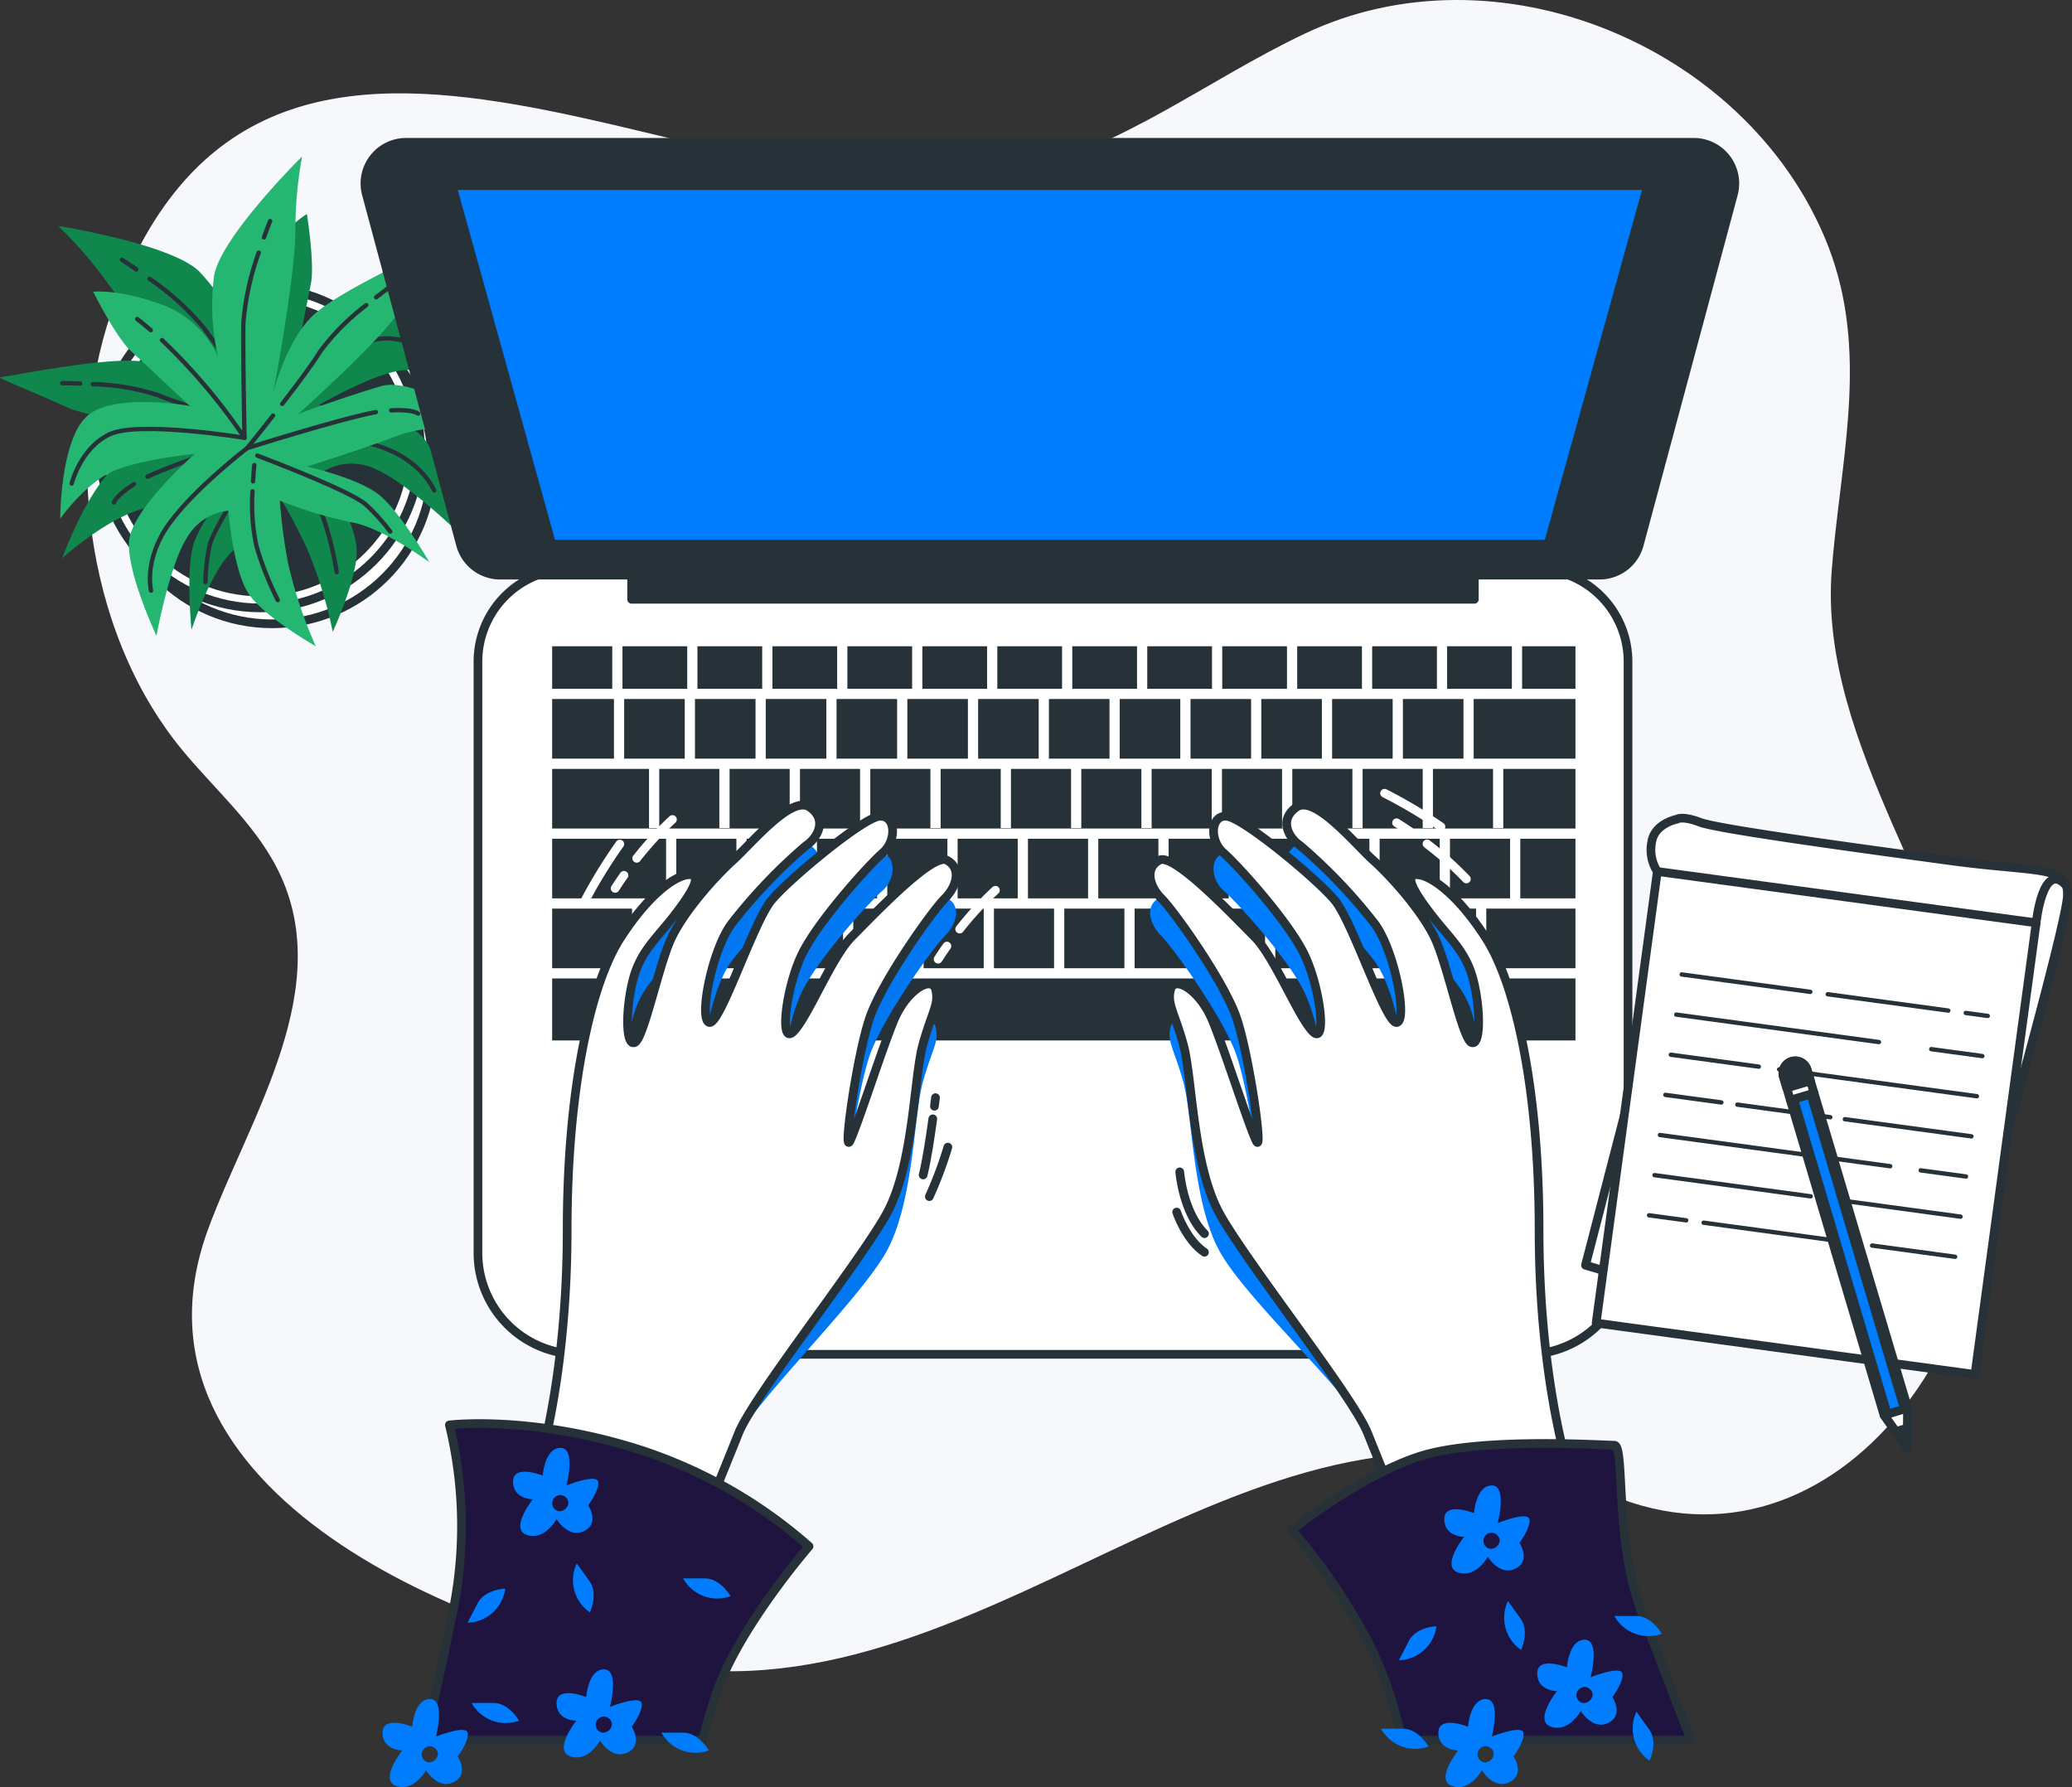 <svg xmlns="http://www.w3.org/2000/svg" width="238.433" height="205.63" viewBox="0 0 238.433 205.63">
  <rect x="0" y="0" width="238.433" height="205.63" fill="#333333" stroke="none"/>
  <g id="type_text" data-name="type text" transform="translate(-27.1 -60.748)">
    <g id="Background_Simple" data-name="Background Simple" transform="translate(37.119 60.748)">
      <g id="Group_6767" data-name="Group 6767">
        <path id="Path_5612" data-name="Path 5612" d="M246.809,124.405c1.209-12.515,4.109-24.369-1.013-36.411-9.405-22.114-37.764-33.84-59.805-23.371-11.269,5.352-20.909,13.14-33.321,16-33.5,7.731-85.21-33.467-103.449,14.5-6.256,16.454-3.748,38.142,7.585,51.9,3.636,4.413,8.073,8.259,10.762,13.306,7.359,13.813-3.056,29-7.776,41.886-11.153,30.454,30.9,47.306,53.724,50.411,37.75,5.138,68.871-38.061,106.392-20.449,26.148,12.274,49.095-17.61,44.292-47.494-3.145-19.565-19.054-38.289-17.568-58.224Q246.709,125.427,246.809,124.405Z" transform="translate(-45.874 -60.748)" fill="#f6f8fc"/>
      </g>
    </g>
    <g id="Plant" transform="translate(27.1 78.754)">
      <g id="Group_6770" data-name="Group 6770">
        <circle id="Ellipse_311" data-name="Ellipse 311" cx="18.426" cy="18.426" r="18.426" transform="translate(12.884 16.921)" fill="#fff" stroke="#263238" stroke-linecap="round" stroke-linejoin="round" stroke-width="1"/>
        <circle id="Ellipse_312" data-name="Ellipse 312" cx="18.426" cy="18.426" r="18.426" transform="translate(11.511 15.09)" fill="#fff" stroke="#263238" stroke-linecap="round" stroke-linejoin="round" stroke-width="1"/>
        <circle id="Ellipse_313" data-name="Ellipse 313" cx="16.595" cy="16.595" r="16.595" transform="translate(13.342 16.921)" fill="#263238" stroke="#263238" stroke-linecap="round" stroke-linejoin="round" stroke-width="1"/>
        <g id="Group_6768" data-name="Group 6768" transform="translate(0 6.621)">
          <path id="Path_5614" data-name="Path 5614" d="M55.091,121.318a26.519,26.519,0,0,0-5.036-7.783c-3.2-3.2-16.251-5.264-16.251-5.264a47.742,47.742,0,0,1,5.723,6.638c2.976,4.12,12.817,13.5,12.817,13.5s-4.806-4.12-9.156-4.578-15.336,1.831-16.022,1.831,4.12,1.831,7.553,3.433,16.709,2.976,16.709,2.976-5.722,1.6-9.614,2.976S34.261,146.5,34.261,146.5s5.036-4.578,9.385-5.723,10.529-3.2,10.529-3.2-3.891,4.349-4.807,7.325-.229,9.842-.229,9.842,2.06-6.409,4.578-8.927a48.615,48.615,0,0,0,5.264-6.867,63.387,63.387,0,0,1,3.433,6.409,50.819,50.819,0,0,1,2.976,9.614s2.976-6.409,2.747-9.614-3.662-8.927-3.662-8.927A6.239,6.239,0,0,1,70.2,136.2c3.433,1.373,9.385,7.1,9.385,7.1s-1.374-7.554-3.662-10.529-12.131-3.891-12.131-3.891,5.493-3.2,8.927-3.891,8.011.915,8.011.915-5.264-7.324-9.385-7.782-10.3,5.951-10.3,5.951l1.831-9.156c.458-2.289-.458-8.012-.458-8.012s-2.518,1.374-5.493,5.723A11.384,11.384,0,0,0,55.091,121.318Z" transform="translate(-27.1 -106.897)" fill="#0f874d"/>
          <path id="Path_5616" data-name="Path 5616" d="M88,119.151c.159-.658.334-1.313.526-1.96" transform="translate(-55.503 -111.698)" fill="none" stroke="#263238" stroke-linecap="round" stroke-linejoin="round" stroke-width="0.5"/>
          <path id="Path_5617" data-name="Path 5617" d="M59.354,120.861a31.232,31.232,0,0,1,6.2,5.6c2.518,3.433,7.554,10.758,7.554,10.758a68,68,0,0,1,1.162-14.674" transform="translate(-42.142 -113.409)" fill="none" stroke="#263238" stroke-linecap="round" stroke-linejoin="round" stroke-width="0.5"/>
          <path id="Path_5618" data-name="Path 5618" d="M53.388,116.763s.67.424,1.667,1.112" transform="translate(-39.36 -111.498)" fill="none" stroke="#263238" stroke-linecap="round" stroke-linejoin="round" stroke-width="0.5"/>
          <path id="Path_5619" data-name="Path 5619" d="M85.129,143.208s8.7-8.7,12.36-9.385,6.866,2.06,6.866,2.06" transform="translate(-54.162 -119.403)" fill="none" stroke="#263238" stroke-linecap="round" stroke-linejoin="round" stroke-width="0.5"/>
          <path id="Path_5620" data-name="Path 5620" d="M53.979,165.137c-2.116,1.349-2.307,2.111-2.307,2.111" transform="translate(-38.559 -134.058)" fill="none" stroke="#263238" stroke-linecap="round" stroke-linejoin="round" stroke-width="0.5"/>
          <path id="Path_5621" data-name="Path 5621" d="M91.886,160.517s-1.373-3.433-6.18-5.035-12.36-1.831-12.36-1.831-10.591,3.467-14.464,5.277" transform="translate(-41.921 -128.701)" fill="none" stroke="#263238" stroke-linecap="round" stroke-linejoin="round" stroke-width="0.5"/>
          <path id="Path_5622" data-name="Path 5622" d="M77.324,151.2c2.558.744,4.622,1.307,4.622,1.307" transform="translate(-50.522 -127.559)" fill="none" stroke="#263238" stroke-linecap="round" stroke-linejoin="round" stroke-width="0.5"/>
          <path id="Path_5623" data-name="Path 5623" d="M47.107,143.581a26.551,26.551,0,0,1,7.472,1.254c1.452.622,4.315,1.527,7.012,2.33" transform="translate(-36.43 -124.005)" fill="none" stroke="#263238" stroke-linecap="round" stroke-linejoin="round" stroke-width="0.5"/>
          <path id="Path_5624" data-name="Path 5624" d="M40.52,143.356s.836,0,2.073.049" transform="translate(-33.359 -123.9)" fill="none" stroke="#263238" stroke-linecap="round" stroke-linejoin="round" stroke-width="0.5"/>
          <path id="Path_5625" data-name="Path 5625" d="M78.728,156.224s-6.409,9.614-6.867,11.9a23.363,23.363,0,0,0-.458,4.12" transform="translate(-47.761 -129.901)" fill="none" stroke="#263238" stroke-linecap="round" stroke-linejoin="round" stroke-width="0.5"/>
          <path id="Path_5626" data-name="Path 5626" d="M90.467,161.891a22.885,22.885,0,0,1,3.332,5.445,37.325,37.325,0,0,1,1.6,6.409" transform="translate(-56.652 -132.544)" fill="none" stroke="#263238" stroke-linecap="round" stroke-linejoin="round" stroke-width="0.5"/>
          <path id="Path_5627" data-name="Path 5627" d="M86.844,157.511s.509.565,1.218,1.436" transform="translate(-54.962 -130.501)" fill="none" stroke="#263238" stroke-linecap="round" stroke-linejoin="round" stroke-width="0.5"/>
        </g>
        <g id="Group_6769" data-name="Group 6769" transform="translate(6.929)">
          <path id="Path_5628" data-name="Path 5628" d="M58.238,117.5a26.505,26.505,0,0,1-.449-9.259c.734-4.472,10.13-13.755,10.13-13.755a47.792,47.792,0,0,0-.776,8.729c-.014,5.082-2.535,18.446-2.535,18.446s1.5-6.15,4.767-9.059,13.525-7.458,14.083-7.858-2.279,3.891-4.133,7.195-11.837,12.163-11.837,12.163,5.582-2.036,9.544-3.19,12.811,4.89,12.811,4.89-6.761-.781-10.96.826-10.422,3.539-10.422,3.539,5.7,1.263,8.177,3.146,5.927,7.862,5.927,7.862-5.412-4-8.925-4.581a48.588,48.588,0,0,1-8.282-2.507,63.437,63.437,0,0,0,.949,7.208,50.852,50.852,0,0,0,3.19,9.545s-6.155-3.47-7.839-6.207-2.232-9.387-2.232-9.387a6.24,6.24,0,0,0-4.781,3.152c-1.988,3.118-3.484,11.237-3.484,11.237s-3.29-6.936-3.167-10.689,7.584-10.236,7.584-10.236-6.331.6-9.521,2.046-5.973,5.416-5.973,5.416,0-9.02,3.083-11.8,11.838-1.174,11.838-1.174l-6.827-6.369c-1.707-1.592-4.3-6.774-4.3-6.774s2.846-.353,7.8,1.444A11.383,11.383,0,0,1,58.238,117.5Z" transform="translate(-40.085 -94.49)" fill="#25b771"/>
          <path id="Path_5629" data-name="Path 5629" d="M58.252,130.816c-.513-.441-1.037-.871-1.571-1.284" transform="translate(-47.825 -110.832)" fill="none" stroke="#263238" stroke-linecap="round" stroke-linejoin="round" stroke-width="0.5"/>
          <path id="Path_5630" data-name="Path 5630" d="M73.161,115.227a31.253,31.253,0,0,0-1.773,8.162c-.043,4.257.139,13.144.139,13.144a67.985,67.985,0,0,0-9.5-11.241" transform="translate(-50.317 -104.161)" fill="none" stroke="#263238" stroke-linecap="round" stroke-linejoin="round" stroke-width="0.5"/>
          <path id="Path_5631" data-name="Path 5631" d="M84.732,108.418s-.3.735-.706,1.876" transform="translate(-60.577 -100.985)" fill="none" stroke="#263238" stroke-linecap="round" stroke-linejoin="round" stroke-width="0.5"/>
          <path id="Path_5632" data-name="Path 5632" d="M62.449,154.26s-12.138-1.992-15.513-.414-4.376,5.678-4.376,5.678" transform="translate(-41.239 -121.888)" fill="none" stroke="#263238" stroke-linecap="round" stroke-linejoin="round" stroke-width="0.5"/>
          <path id="Path_5633" data-name="Path 5633" d="M111.446,149.211c2.506-.139,3.1.369,3.1.369" transform="translate(-73.365 -119.998)" fill="none" stroke="#263238" stroke-linecap="round" stroke-linejoin="round" stroke-width="0.5"/>
          <path id="Path_5634" data-name="Path 5634" d="M59.561,170.159s-.887-3.59,2.083-7.7,8.972-8.7,8.972-8.7,10.625-3.362,14.827-4.151" transform="translate(-49.11 -120.199)" fill="none" stroke="#263238" stroke-linecap="round" stroke-linejoin="round" stroke-width="0.5"/>
          <path id="Path_5635" data-name="Path 5635" d="M83.377,150.353c-1.643,2.1-2.992,3.758-2.992,3.758" transform="translate(-58.879 -120.542)" fill="none" stroke="#263238" stroke-linecap="round" stroke-linejoin="round" stroke-width="0.5"/>
          <path id="Path_5636" data-name="Path 5636" d="M97.638,126.539a26.537,26.537,0,0,0-5.337,5.376c-.817,1.353-2.615,3.757-4.336,5.983" transform="translate(-62.414 -109.436)" fill="none" stroke="#263238" stroke-linecap="round" stroke-linejoin="round" stroke-width="0.5"/>
          <path id="Path_5637" data-name="Path 5637" d="M109.865,122.514s-.679.488-1.655,1.248" transform="translate(-71.856 -107.559)" fill="none" stroke="#263238" stroke-linecap="round" stroke-linejoin="round" stroke-width="0.5"/>
          <path id="Path_5638" data-name="Path 5638" d="M82.583,158.985s10.813,4.071,12.52,5.663a23.387,23.387,0,0,1,2.775,3.08" transform="translate(-59.904 -124.568)" fill="none" stroke="#263238" stroke-linecap="round" stroke-linejoin="round" stroke-width="0.5"/>
          <path id="Path_5639" data-name="Path 5639" d="M81.527,166.7a22.863,22.863,0,0,0,.47,6.365,37.279,37.279,0,0,0,2.437,6.141" transform="translate(-59.398 -128.167)" fill="none" stroke="#263238" stroke-linecap="round" stroke-linejoin="round" stroke-width="0.5"/>
          <path id="Path_5640" data-name="Path 5640" d="M81.808,161.031s-.084.755-.151,1.877" transform="translate(-59.473 -125.522)" fill="none" stroke="#263238" stroke-linecap="round" stroke-linejoin="round" stroke-width="0.5"/>
        </g>
      </g>
    </g>
    <g id="Device" transform="translate(69.093 77.122)">
      <g id="Group_6775" data-name="Group 6775" transform="translate(0 0)">
        <path id="Rectangle_2638" data-name="Rectangle 2638" d="M10.667,0H121.676a10.667,10.667,0,0,1,10.667,10.667V78.7a11.667,11.667,0,0,1-11.667,11.667H11.667A11.667,11.667,0,0,1,0,78.7V10.667A10.667,10.667,0,0,1,10.667,0Z" transform="translate(13.007 49.095)" fill="#fff" stroke="#263238" stroke-linecap="round" stroke-linejoin="round" stroke-width="1"/>
        <g id="Group_6771" data-name="Group 6771" transform="translate(21.545 57.989)">
          <rect id="Rectangle_2639" data-name="Rectangle 2639" width="7.451" height="4.894" transform="translate(33.973)" fill="#263238"/>
          <rect id="Rectangle_2640" data-name="Rectangle 2640" width="6.917" height="6.862" transform="translate(10.372 30.187)" fill="#263238"/>
          <rect id="Rectangle_2641" data-name="Rectangle 2641" width="6.97" height="6.862" transform="translate(40.873 6.07)" fill="#263238"/>
          <rect id="Rectangle_2642" data-name="Rectangle 2642" width="7.451" height="4.894" transform="translate(25.346)" fill="#263238"/>
          <rect id="Rectangle_2643" data-name="Rectangle 2643" width="6.97" height="6.862" transform="translate(49.02 6.07)" fill="#263238"/>
          <rect id="Rectangle_2644" data-name="Rectangle 2644" width="7.451" height="4.894" transform="translate(42.6)" fill="#263238"/>
          <rect id="Rectangle_2645" data-name="Rectangle 2645" width="13.109" height="6.862" transform="translate(0 22.148)" fill="#263238"/>
          <rect id="Rectangle_2646" data-name="Rectangle 2646" width="6.97" height="6.862" transform="translate(24.581 6.07)" fill="#263238"/>
          <rect id="Rectangle_2647" data-name="Rectangle 2647" width="9.195" height="6.862" transform="translate(0 30.187)" fill="#263238"/>
          <rect id="Rectangle_2648" data-name="Rectangle 2648" width="7.451" height="4.894" transform="translate(51.227)" fill="#263238"/>
          <rect id="Rectangle_2649" data-name="Rectangle 2649" width="6.97" height="6.862" transform="translate(8.288 6.07)" fill="#263238"/>
          <rect id="Rectangle_2650" data-name="Rectangle 2650" width="7.451" height="4.894" transform="translate(8.092)" fill="#263238"/>
          <rect id="Rectangle_2651" data-name="Rectangle 2651" width="7.451" height="4.894" transform="translate(16.719)" fill="#263238"/>
          <rect id="Rectangle_2652" data-name="Rectangle 2652" width="6.97" height="6.862" transform="translate(16.434 6.07)" fill="#263238"/>
          <rect id="Rectangle_2653" data-name="Rectangle 2653" width="6.97" height="6.862" transform="translate(32.727 6.07)" fill="#263238"/>
          <rect id="Rectangle_2654" data-name="Rectangle 2654" width="7.451" height="4.894" transform="translate(85.735)" fill="#263238"/>
          <rect id="Rectangle_2655" data-name="Rectangle 2655" width="7.451" height="4.894" transform="translate(94.362)" fill="#263238"/>
          <rect id="Rectangle_2656" data-name="Rectangle 2656" width="6.97" height="6.862" transform="translate(89.752 6.07)" fill="#263238"/>
          <rect id="Rectangle_2657" data-name="Rectangle 2657" width="6.97" height="6.862" transform="translate(97.898 6.07)" fill="#263238"/>
          <rect id="Rectangle_2658" data-name="Rectangle 2658" width="10.262" height="6.862" transform="translate(107.494 30.187)" fill="#263238"/>
          <rect id="Rectangle_2659" data-name="Rectangle 2659" width="7.451" height="4.894" transform="translate(102.989)" fill="#263238"/>
          <rect id="Rectangle_2660" data-name="Rectangle 2660" width="7.112" height="6.862" transform="translate(0 6.07)" fill="#263238"/>
          <rect id="Rectangle_2661" data-name="Rectangle 2661" width="7.451" height="4.894" transform="translate(59.854)" fill="#263238"/>
          <rect id="Rectangle_2662" data-name="Rectangle 2662" width="7.451" height="4.894" transform="translate(68.481)" fill="#263238"/>
          <rect id="Rectangle_2663" data-name="Rectangle 2663" width="6.97" height="6.862" transform="translate(65.313 6.07)" fill="#263238"/>
          <rect id="Rectangle_2664" data-name="Rectangle 2664" width="6.97" height="6.862" transform="translate(81.605 6.07)" fill="#263238"/>
          <rect id="Rectangle_2665" data-name="Rectangle 2665" width="6.97" height="6.862" transform="translate(57.166 6.07)" fill="#263238"/>
          <rect id="Rectangle_2666" data-name="Rectangle 2666" width="6.97" height="6.862" transform="translate(73.459 6.07)" fill="#263238"/>
          <rect id="Rectangle_2667" data-name="Rectangle 2667" width="7.451" height="4.894" transform="translate(77.108)" fill="#263238"/>
          <rect id="Rectangle_2668" data-name="Rectangle 2668" width="6.917" height="6.862" transform="translate(67.026 30.187)" fill="#263238"/>
          <rect id="Rectangle_2669" data-name="Rectangle 2669" width="6.917" height="6.862" transform="translate(103.314 22.148)" fill="#263238"/>
          <rect id="Rectangle_2670" data-name="Rectangle 2670" width="6.917" height="6.862" transform="translate(95.22 22.148)" fill="#263238"/>
          <rect id="Rectangle_2671" data-name="Rectangle 2671" width="6.917" height="6.862" transform="translate(99.401 30.187)" fill="#263238"/>
          <rect id="Rectangle_2672" data-name="Rectangle 2672" width="6.917" height="6.862" transform="translate(91.307 30.187)" fill="#263238"/>
          <rect id="Rectangle_2673" data-name="Rectangle 2673" width="6.917" height="6.862" transform="translate(75.12 30.187)" fill="#263238"/>
          <rect id="Rectangle_2674" data-name="Rectangle 2674" width="6.917" height="6.862" transform="translate(83.213 30.187)" fill="#263238"/>
          <rect id="Rectangle_2675" data-name="Rectangle 2675" width="6.917" height="6.862" transform="translate(87.127 22.148)" fill="#263238"/>
          <rect id="Rectangle_2676" data-name="Rectangle 2676" width="6.917" height="6.862" transform="translate(79.033 22.148)" fill="#263238"/>
          <rect id="Rectangle_2677" data-name="Rectangle 2677" width="6.14" height="4.894" transform="translate(111.616)" fill="#263238"/>
          <rect id="Rectangle_2678" data-name="Rectangle 2678" width="6.916" height="4.894" fill="#263238"/>
          <rect id="Rectangle_2679" data-name="Rectangle 2679" width="117.757" height="7.134" transform="translate(0 38.225)" fill="#263238"/>
          <rect id="Rectangle_2680" data-name="Rectangle 2680" width="11.712" height="6.862" transform="translate(106.044 6.07)" fill="#263238"/>
          <rect id="Rectangle_2681" data-name="Rectangle 2681" width="6.349" height="6.862" transform="translate(111.407 22.148)" fill="#263238"/>
          <path id="Path_5641" data-name="Path 5641" d="M255.617,233.35H254.44v-6.812h-6.917v6.812h-1.176v-6.812h-6.917v6.812h-1.176v-6.812h-6.917v6.812H230.16v-6.812h-6.917v6.812h-1.176v-6.812h-6.917v6.812h-1.176v-6.812h-6.917v6.812h-1.176v-6.812h-6.917v6.812h-1.176v-6.812h-6.917v6.812h-1.176v-6.812h-6.917v6.812H181.6v-6.812h-6.917v6.812H173.5v-6.812h-6.917v6.812h-1.176v-6.812h-6.917v6.812h-1.176v-6.812H146.166V233.4H263.922v-6.862h-8.306Z" transform="translate(-146.166 -212.429)" fill="#263238"/>
          <rect id="Rectangle_2682" data-name="Rectangle 2682" width="6.917" height="6.862" transform="translate(46.659 22.148)" fill="#263238"/>
          <rect id="Rectangle_2683" data-name="Rectangle 2683" width="6.917" height="6.862" transform="translate(70.94 22.148)" fill="#263238"/>
          <rect id="Rectangle_2684" data-name="Rectangle 2684" width="6.917" height="6.862" transform="translate(30.472 22.148)" fill="#263238"/>
          <rect id="Rectangle_2685" data-name="Rectangle 2685" width="6.917" height="6.862" transform="translate(34.652 30.187)" fill="#263238"/>
          <rect id="Rectangle_2686" data-name="Rectangle 2686" width="6.917" height="6.862" transform="translate(38.566 22.148)" fill="#263238"/>
          <rect id="Rectangle_2687" data-name="Rectangle 2687" width="6.917" height="6.862" transform="translate(22.379 22.148)" fill="#263238"/>
          <rect id="Rectangle_2688" data-name="Rectangle 2688" width="6.917" height="6.862" transform="translate(18.465 30.187)" fill="#263238"/>
          <rect id="Rectangle_2689" data-name="Rectangle 2689" width="6.917" height="6.862" transform="translate(26.559 30.187)" fill="#263238"/>
          <rect id="Rectangle_2690" data-name="Rectangle 2690" width="6.917" height="6.862" transform="translate(54.753 22.148)" fill="#263238"/>
          <rect id="Rectangle_2691" data-name="Rectangle 2691" width="6.917" height="6.862" transform="translate(58.933 30.187)" fill="#263238"/>
          <rect id="Rectangle_2692" data-name="Rectangle 2692" width="6.917" height="6.862" transform="translate(62.846 22.148)" fill="#263238"/>
          <rect id="Rectangle_2693" data-name="Rectangle 2693" width="6.917" height="6.862" transform="translate(42.746 30.187)" fill="#263238"/>
          <rect id="Rectangle_2694" data-name="Rectangle 2694" width="6.917" height="6.862" transform="translate(50.839 30.187)" fill="#263238"/>
          <rect id="Rectangle_2695" data-name="Rectangle 2695" width="6.917" height="6.862" transform="translate(14.285 22.148)" fill="#263238"/>
        </g>
        <path id="Path_5642" data-name="Path 5642" d="M258.7,91.432H110.529a4.735,4.735,0,0,0-4.573,5.963l10.833,40.337a4.734,4.734,0,0,0,4.573,3.507h15.121v2.778h96.973v-2.778h14.409a4.734,4.734,0,0,0,4.573-3.507l10.833-40.337A4.735,4.735,0,0,0,258.7,91.432Z" transform="translate(-105.791 -91.432)" fill="#263238" stroke="#263238" stroke-linecap="round" stroke-linejoin="round" stroke-width="1"/>
        <path id="Path_5643" data-name="Path 5643" d="M250.707,142.033H136.05l-11.466-41.268H262.172Z" transform="translate(-114.556 -95.785)" fill="#007cff" stroke="#263238" stroke-linecap="round" stroke-linejoin="round" stroke-width="1"/>
      </g>
    </g>
    <g id="Notebook" transform="translate(209.544 154.889)">
      <g id="Group_6778" data-name="Group 6778" transform="translate(0)">
        <g id="Group_6776" data-name="Group 6776">
          <path id="Path_5680" data-name="Path 5680" d="M374.7,292.285l-5.709,22.031,5.4,1.583Z" transform="translate(-368.986 -262.868)" fill="#fff" stroke="#263238" stroke-linecap="round" stroke-linejoin="round" stroke-width="1"/>
          <path id="Path_5681" data-name="Path 5681" d="M383.866,243.3a4.567,4.567,0,0,1-.654-3.352c.295-2.172,2.915-2.668,2.915-2.668s.569-.433,2.674.362,18.315,2.993,28.676,4.4,13.717.5,13.576,4.053-9.238,35.508-9.374,36.511S383.866,243.3,383.866,243.3Z" transform="translate(-375.594 -237.16)" fill="#fff" stroke="#263238" stroke-miterlimit="10" stroke-width="1"/>
          <rect id="Rectangle_2696" data-name="Rectangle 2696" width="43.992" height="52.44" transform="translate(8.272 6.138) rotate(7.72)" fill="#fff" stroke="#263238" stroke-linecap="round" stroke-linejoin="round" stroke-width="1"/>
          <line id="Line_322" data-name="Line 322" x2="2.537" y2="0.344" transform="translate(43.759 22.415)" fill="none" stroke="#263238" stroke-linecap="round" stroke-linejoin="round" stroke-width="0.5"/>
          <line id="Line_323" data-name="Line 323" x2="13.871" y2="1.88" transform="translate(27.883 20.263)" fill="none" stroke="#263238" stroke-linecap="round" stroke-linejoin="round" stroke-width="0.5"/>
          <line id="Line_324" data-name="Line 324" x2="14.802" y2="2.007" transform="translate(11.076 17.985)" fill="none" stroke="#263238" stroke-linecap="round" stroke-linejoin="round" stroke-width="0.5"/>
          <line id="Line_325" data-name="Line 325" x2="5.88" y2="0.797" transform="translate(39.791 26.581)" fill="none" stroke="#263238" stroke-linecap="round" stroke-linejoin="round" stroke-width="0.5"/>
          <line id="Line_326" data-name="Line 326" x2="23.325" y2="3.162" transform="translate(10.45 22.604)" fill="none" stroke="#263238" stroke-linecap="round" stroke-linejoin="round" stroke-width="0.5"/>
          <line id="Line_327" data-name="Line 327" x2="22.758" y2="3.085" transform="translate(22.286 28.912)" fill="none" stroke="#263238" stroke-linecap="round" stroke-linejoin="round" stroke-width="0.5"/>
          <line id="Line_328" data-name="Line 328" x2="10.123" y2="1.372" transform="translate(9.824 27.223)" fill="none" stroke="#263238" stroke-linecap="round" stroke-linejoin="round" stroke-width="0.5"/>
          <line id="Line_329" data-name="Line 329" x2="14.57" y2="1.975" transform="translate(29.848 34.641)" fill="none" stroke="#263238" stroke-linecap="round" stroke-linejoin="round" stroke-width="0.5"/>
          <line id="Line_330" data-name="Line 330" x2="10.695" y2="1.45" transform="translate(17.482 32.965)" fill="none" stroke="#263238" stroke-linecap="round" stroke-linejoin="round" stroke-width="0.5"/>
          <line id="Line_331" data-name="Line 331" x2="6.446" y2="0.874" transform="translate(9.197 31.842)" fill="none" stroke="#263238" stroke-linecap="round" stroke-linejoin="round" stroke-width="0.5"/>
          <line id="Line_332" data-name="Line 332" x2="5.211" y2="0.706" transform="translate(38.581 40.529)" fill="none" stroke="#263238" stroke-linecap="round" stroke-linejoin="round" stroke-width="0.5"/>
          <line id="Line_333" data-name="Line 333" x2="26.5" y2="3.592" transform="translate(8.571 36.461)" fill="none" stroke="#263238" stroke-linecap="round" stroke-linejoin="round" stroke-width="0.5"/>
          <line id="Line_334" data-name="Line 334" x2="14.737" y2="1.998" transform="translate(28.429 43.857)" fill="none" stroke="#263238" stroke-linecap="round" stroke-linejoin="round" stroke-width="0.5"/>
          <line id="Line_335" data-name="Line 335" x2="17.977" y2="2.437" transform="translate(7.945 41.08)" fill="none" stroke="#263238" stroke-linecap="round" stroke-linejoin="round" stroke-width="0.5"/>
          <line id="Line_336" data-name="Line 336" x2="9.556" y2="1.295" transform="translate(32.983 49.178)" fill="none" stroke="#263238" stroke-linecap="round" stroke-linejoin="round" stroke-width="0.5"/>
          <line id="Line_337" data-name="Line 337" x2="17.046" y2="2.311" transform="translate(13.598 46.551)" fill="none" stroke="#263238" stroke-linecap="round" stroke-linejoin="round" stroke-width="0.5"/>
          <line id="Line_338" data-name="Line 338" x2="4.274" y2="0.579" transform="translate(7.319 45.699)" fill="none" stroke="#263238" stroke-linecap="round" stroke-linejoin="round" stroke-width="0.5"/>
          <path id="Path_5682" data-name="Path 5682" d="M466.177,255.347s.749-7.247,3.417-4.332" transform="translate(-414.312 -243.299)" fill="none" stroke="#263238" stroke-linecap="round" stroke-linejoin="round" stroke-width="1"/>
        </g>
        <g id="Group_6777" data-name="Group 6777" transform="translate(22.72 27.926)">
          <path id="Path_5683" data-name="Path 5683" d="M426.676,332.684l-.043,4.6-2.686-3.791-10.774-36.239,2.729-.811Z" transform="translate(-412.313 -292.734)" fill="#fff" stroke="#263238" stroke-linecap="round" stroke-linejoin="round" stroke-width="1"/>
          <rect id="Rectangle_2697" data-name="Rectangle 2697" width="1.553" height="37.807" transform="translate(1.481 4.338) rotate(-16.556)" fill="#007cff" stroke="#263238" stroke-linecap="round" stroke-linejoin="round" stroke-width="0.5"/>
          <path id="Path_5684" data-name="Path 5684" d="M436.1,364.37l-2.724.81,2.681,3.784Z" transform="translate(-421.733 -324.411)" fill="none" stroke="#263238" stroke-linecap="round" stroke-linejoin="round" stroke-width="1"/>
          <path id="Path_5685" data-name="Path 5685" d="M435.883,369.079l1.341,1.892.022-2.3Z" transform="translate(-422.904 -326.419)" fill="#263238" stroke="#263238" stroke-linecap="round" stroke-linejoin="round" stroke-width="1"/>
          <path id="Path_5686" data-name="Path 5686" d="M412.58,289.55h0a1.424,1.424,0,0,0-.959,1.771l.8,2.693,2.729-.812-.8-2.693A1.424,1.424,0,0,0,412.58,289.55Z" transform="translate(-411.562 -289.491)" fill="#fff" stroke="#263238" stroke-linecap="round" stroke-linejoin="round" stroke-width="1"/>
          <path id="Path_5687" data-name="Path 5687" d="M412.58,289.55h0a1.424,1.424,0,0,0-.959,1.771l.383,1.288,2.73-.811-.383-1.289A1.424,1.424,0,0,0,412.58,289.55Z" transform="translate(-411.562 -289.491)" fill="#263238" stroke="#263238" stroke-linecap="round" stroke-linejoin="round" stroke-width="1"/>
        </g>
      </g>
    </g>
    <g id="Character" transform="translate(71.127 152.024)">
      <g id="Group_6787" data-name="Group 6787">
        <g id="Group_6782" data-name="Group 6782" transform="translate(23.343)">
          <g id="Group_6779" data-name="Group 6779" transform="translate(0 3.02)">
            <path id="Path_5688" data-name="Path 5688" d="M160.763,249.488c-.34.481-.681.985-1.016,1.509" transform="translate(-156.332 -243.066)" fill="none" stroke="#fff" stroke-linecap="round" stroke-linejoin="round" stroke-width="1"/>
            <path id="Path_5689" data-name="Path 5689" d="M168.515,237.453a38.631,38.631,0,0,0-4.113,4.467" transform="translate(-158.503 -237.453)" fill="none" stroke="#fff" stroke-linecap="round" stroke-linejoin="round" stroke-width="1"/>
            <path id="Path_5690" data-name="Path 5690" d="M157.3,242.755a57.7,57.7,0,0,0-3.957,6.426" transform="translate(-153.347 -239.926)" fill="none" stroke="#fff" stroke-linecap="round" stroke-linejoin="round" stroke-width="1"/>
          </g>
          <g id="Group_6780" data-name="Group 6780" transform="translate(37.164 11.163)">
            <path id="Path_5691" data-name="Path 5691" d="M230.406,264.747c-.34.481-.681.985-1.016,1.509" transform="translate(-225.975 -258.324)" fill="none" stroke="#fff" stroke-linecap="round" stroke-linejoin="round" stroke-width="1"/>
            <path id="Path_5692" data-name="Path 5692" d="M238.158,252.711a38.613,38.613,0,0,0-4.113,4.467" transform="translate(-228.146 -252.711)" fill="none" stroke="#fff" stroke-linecap="round" stroke-linejoin="round" stroke-width="1"/>
            <path id="Path_5693" data-name="Path 5693" d="M226.947,258.014a57.707,57.707,0,0,0-3.957,6.426" transform="translate(-222.99 -255.184)" fill="none" stroke="#fff" stroke-linecap="round" stroke-linejoin="round" stroke-width="1"/>
          </g>
          <g id="Group_6781" data-name="Group 6781" transform="translate(91.959)">
            <path id="Path_5694" data-name="Path 5694" d="M329.776,239.146c-.487-.332-1-.665-1.525-.992" transform="translate(-326.874 -234.76)" fill="none" stroke="#fff" stroke-linecap="round" stroke-linejoin="round" stroke-width="1"/>
            <path id="Path_5695" data-name="Path 5695" d="M339.347,246.75a38.6,38.6,0,0,0-4.53-4.043" transform="translate(-329.936 -236.883)" fill="none" stroke="#fff" stroke-linecap="round" stroke-linejoin="round" stroke-width="1"/>
            <path id="Path_5696" data-name="Path 5696" d="M332.158,235.65a57.675,57.675,0,0,0-6.487-3.857" transform="translate(-325.671 -231.793)" fill="none" stroke="#fff" stroke-linecap="round" stroke-linejoin="round" stroke-width="1"/>
          </g>
        </g>
        <g id="Group_6785" data-name="Group 6785" transform="translate(62.202 35.028)">
          <g id="Group_6783" data-name="Group 6783">
            <path id="Path_5697" data-name="Path 5697" d="M227.276,301.994c-.274,2.007-.692,4.786-1.11,6.46" transform="translate(-226.166 -299.56)" fill="none" stroke="#263238" stroke-linecap="round" stroke-linejoin="round" stroke-width="1"/>
            <path id="Path_5698" data-name="Path 5698" d="M228.725,297.432s-.044.378-.122.99" transform="translate(-227.303 -297.432)" fill="none" stroke="#263238" stroke-linecap="round" stroke-linejoin="round" stroke-width="1"/>
            <path id="Path_5699" data-name="Path 5699" d="M229.634,308.1a45.139,45.139,0,0,1-2.135,5.692" transform="translate(-226.788 -302.407)" fill="none" stroke="#263238" stroke-linecap="round" stroke-linejoin="round" stroke-width="1"/>
          </g>
          <g id="Group_6784" data-name="Group 6784" transform="translate(29.172 8.538)">
            <path id="Path_5700" data-name="Path 5700" d="M281.5,313.432s.356,4.625,2.846,7.115" transform="translate(-281.143 -313.432)" fill="none" stroke="#263238" stroke-linecap="round" stroke-linejoin="round" stroke-width="1"/>
            <path id="Path_5701" data-name="Path 5701" d="M280.832,322.1s1.067,3.2,3.2,4.625" transform="translate(-280.832 -317.474)" fill="none" stroke="#263238" stroke-linecap="round" stroke-linejoin="round" stroke-width="1"/>
          </g>
        </g>
        <g id="Group_6786" data-name="Group 6786" transform="translate(0 1.365)">
          <path id="Path_5702" data-name="Path 5702" d="M144.961,309.688s2.369-1.906,2.369-18.28,2.729-28.342,6.088-33.591,6.508-7.348,7.977-7.348.42,1.89-1.679,4.619-3.989,4.2-4.829,7.558-.839,7.557.21,7.138,2.729-8.817,4.2-11.967,5.039-7.137,7.138-9.027,6.718-7.558,8.817-6.088.84,3.569-.42,4.409a61.067,61.067,0,0,0-8.608,9.027c-2.309,3.149-3.779,11.127-2.519,11.337s5.038-11.546,7.137-14.066,10.5-9.447,12.386-9.657,2.1,2.729.42,4.2-7.348,7.768-9.237,11.547-2.729,10.706-1.05,9.027,4.409-8.607,6.718-10.917,9.237-9.657,10.917-8.817,1.26,2.939-.21,4.409-7.138,9.447-8.608,13.646-3.149,15.955-2.309,14.276,3.569-10.287,5.039-13.856,4.408-5.248,4.828-3.569-.42,2.519-1.47,6.3-1.05,13.856-4.2,19.524-15.675,17.724-17.355,21.923a57.235,57.235,0,0,1-4.328,8.324" transform="translate(-126.093 -238.133)" fill="#0277f2" style="mix-blend-mode: multiply;isolation: isolate"/>
          <path id="Path_5703" data-name="Path 5703" d="M322.31,311.108s-2.435-3.326-2.435-19.7-2.73-28.342-6.088-33.591-6.508-7.348-7.978-7.348-.419,1.89,1.68,4.619,3.988,4.2,4.828,7.558.84,7.557-.21,7.138-2.73-8.817-4.2-11.967-5.038-7.137-7.137-9.027-6.718-7.558-8.817-6.088-.84,3.569.419,4.409a61.01,61.01,0,0,1,8.608,9.027c2.309,3.149,3.779,11.127,2.519,11.337s-5.039-11.546-7.138-14.066-10.5-9.447-12.386-9.657-2.1,2.729-.42,4.2,7.348,7.768,9.237,11.547,2.729,10.706,1.05,9.027-4.408-8.607-6.718-10.917-9.237-9.657-10.917-8.817-1.259,2.939.21,4.409,7.138,9.447,8.608,13.646,3.149,15.955,2.31,14.276-3.569-10.287-5.039-13.856-4.409-5.248-4.829-3.569.42,2.519,1.47,6.3,1.05,13.856,4.2,19.524,15.326,16.665,17.005,20.864,4.745,10.8,4.745,10.8" transform="translate(-186.794 -238.133)" fill="#007cff" style="mix-blend-mode: multiply;isolation: isolate"/>
          <path id="Path_5704" data-name="Path 5704" d="M143.5,309.958s3.149-10.287,3.149-26.662,2.729-28.342,6.088-33.59,6.508-7.348,7.977-7.348.42,1.89-1.679,4.619-3.989,4.2-4.829,7.557-.839,7.558.21,7.138,2.729-8.817,4.2-11.966,5.039-7.138,7.138-9.027,6.718-7.558,8.817-6.088.84,3.569-.42,4.408a61.108,61.108,0,0,0-8.608,9.028c-2.309,3.149-3.779,11.126-2.519,11.337s5.038-11.547,7.137-14.066,10.5-9.448,12.386-9.657,2.1,2.729.42,4.2-7.348,7.768-9.237,11.546-2.729,10.707-1.05,9.028,4.409-8.608,6.718-10.917,9.237-9.657,10.917-8.817,1.26,2.939-.21,4.408-7.138,9.447-8.608,13.646-3.149,15.955-2.309,14.275,3.569-10.287,5.039-13.856,4.408-5.248,4.828-3.569-.42,2.519-1.47,6.3-1.05,13.856-4.2,19.524-15.326,20.993-17,25.192-5.459,13.436-5.459,13.436" transform="translate(-125.411 -234.35)" fill="#fff" stroke="#263238" stroke-linecap="round" stroke-linejoin="round" stroke-width="1"/>
          <path id="Path_5705" data-name="Path 5705" d="M323.024,309.958s-3.149-10.287-3.149-26.662-2.73-28.342-6.088-33.59-6.508-7.348-7.978-7.348-.419,1.89,1.68,4.619,3.988,4.2,4.828,7.557.84,7.558-.21,7.138-2.73-8.817-4.2-11.966-5.038-7.138-7.137-9.027-6.718-7.558-8.817-6.088-.84,3.569.419,4.408a61.049,61.049,0,0,1,8.608,9.028c2.309,3.149,3.779,11.126,2.519,11.337s-5.039-11.547-7.138-14.066-10.5-9.448-12.386-9.657-2.1,2.729-.42,4.2,7.348,7.768,9.237,11.546,2.729,10.707,1.05,9.028-4.408-8.608-6.718-10.917-9.237-9.657-10.917-8.817-1.259,2.939.21,4.408,7.138,9.447,8.608,13.646,3.149,15.955,2.31,14.275-3.569-10.287-5.039-13.856-4.409-5.248-4.829-3.569.42,2.519,1.47,6.3,1.05,13.856,4.2,19.524S298.461,302.4,300.14,306.6s5.459,13.436,5.459,13.436" transform="translate(-186.794 -234.35)" fill="#fff" stroke="#263238" stroke-linecap="round" stroke-linejoin="round" stroke-width="1"/>
          <path id="Path_5706" data-name="Path 5706" d="M118.6,404.151h31.992c.419-1.6.939-3.391,1.588-5.338,2.516-7.547,10.691-16.98,10.691-16.98a55.14,55.14,0,0,0-20.124-11.32c-12.263-3.773-21.262-2.65-21.262-2.65a49.387,49.387,0,0,1,.534,20.812C120.437,396.447,119.338,401.362,118.6,404.151Z" transform="translate(-113.798 -296.542)" fill="#1f1440" stroke="#263238" stroke-linecap="round" stroke-linejoin="round" stroke-width="1"/>
          <path id="Path_5707" data-name="Path 5707" d="M318.333,406.153H351.6c-1.063-2.765-3.372-8.766-5.681-14.771-3.144-8.175-1.886-19.181-3.144-19.181s-15.408-.943-22.325,1.258-14.779,8.49-14.779,8.49a69.457,69.457,0,0,1,9.119,13.521A46.823,46.823,0,0,1,318.333,406.153Z" transform="translate(-201.042 -298.544)" fill="#1f1440" stroke="#263238" stroke-linecap="round" stroke-linejoin="round" stroke-width="1"/>
          <path id="Path_5708" data-name="Path 5708" d="M134.4,376.823c-.228-.91-3.64.455-3.64.455s1.138-4.323-.683-4.323-2.048,3.185-2.048,3.185-3.413-1.365-3.413.682,2.275,2.048,2.275,2.048-2.73,3.413-.683,4.1,3.413-1.82,3.413-1.82,1.365,2.275,3.185,1.365.455-2.958.455-2.958S134.631,377.733,134.4,376.823Zm-4.55,3.413a.933.933,0,1,1,1.137-.91A1.043,1.043,0,0,1,129.853,380.235Zm9.555,22.069c-.227-.91-3.64.455-3.64.455s1.137-4.323-.683-4.323-2.048,3.185-2.048,3.185-3.413-1.365-3.413.683,2.275,2.048,2.275,2.048-2.73,3.413-.683,4.1,3.413-1.82,3.413-1.82,1.365,2.275,3.185,1.365.455-2.958.455-2.958S139.636,403.215,139.408,402.3Zm-4.55,3.413a.933.933,0,1,1,1.138-.91A1.043,1.043,0,0,1,134.858,405.717Zm-15.471,0c-.228-.91-3.64.455-3.64.455s1.138-4.323-.683-4.323-2.048,3.185-2.048,3.185-3.413-1.365-3.413.682,2.275,2.048,2.275,2.048-2.73,3.413-.683,4.1,3.413-1.82,3.413-1.82,1.365,2.275,3.185,1.365.455-2.957.455-2.957S119.615,406.628,119.387,405.717Zm-4.55,3.413a.933.933,0,1,1,1.137-.91A1.043,1.043,0,0,1,114.837,409.13Zm29.35-21.159h2.5c1.82,0,2.958,2.048,2.958,2.048A4.494,4.494,0,0,1,144.187,387.971Zm-2.5,17.746h2.5c1.82,0,2.957,2.048,2.957,2.048A4.494,4.494,0,0,1,141.684,405.717ZM119.842,402.3h2.5c1.82,0,2.958,2.048,2.958,2.048A4.5,4.5,0,0,1,119.842,402.3Zm12.1-16.058,1.458,2.034c1.06,1.479.059,3.6.059,3.6A4.494,4.494,0,0,1,131.943,386.246Zm-12.55,6.821,1.146-2.225c.833-1.619,3.174-1.693,3.174-1.693A4.494,4.494,0,0,1,119.393,393.068Z" transform="translate(-109.604 -298.99)" fill="#007cff"/>
          <path id="Path_5709" data-name="Path 5709" d="M341.974,384.924c-.228-.91-3.64.455-3.64.455s1.138-4.323-.683-4.323-2.048,3.185-2.048,3.185-3.413-1.365-3.413.683,2.275,2.048,2.275,2.048-2.73,3.413-.683,4.1,3.413-1.82,3.413-1.82,1.365,2.275,3.185,1.365.455-2.957.455-2.957S342.2,385.834,341.974,384.924Zm-4.55,3.413a.933.933,0,1,1,1.137-.91A1.043,1.043,0,0,1,337.423,388.336Zm15.243,14.334c-.227-.91-3.64.455-3.64.455s1.137-4.323-.683-4.323-2.048,3.185-2.048,3.185-3.413-1.365-3.413.683,2.275,2.048,2.275,2.048-2.731,3.413-.683,4.1,3.413-1.82,3.413-1.82,1.365,2.275,3.185,1.366.455-2.958.455-2.958S352.894,403.58,352.667,402.67Zm-4.55,3.413a.933.933,0,1,1,1.138-.91A1.043,1.043,0,0,1,348.116,406.083Zm-6.825,3.413c-.228-.91-3.641.455-3.641.455s1.138-4.323-.683-4.323-2.048,3.185-2.048,3.185-3.413-1.365-3.413.682,2.275,2.048,2.275,2.048-2.73,3.413-.683,4.1,3.413-1.82,3.413-1.82,1.365,2.275,3.185,1.365.455-2.957.455-2.957S341.518,410.406,341.291,409.5Zm-4.55,3.413a.933.933,0,1,1,1.137-.91A1.043,1.043,0,0,1,336.741,412.908Zm15.016-16.836h2.5c1.82,0,2.957,2.048,2.957,2.048A4.494,4.494,0,0,1,351.757,396.072ZM324.91,409.041h2.5c1.82,0,2.958,2.048,2.958,2.048A4.494,4.494,0,0,1,324.91,409.041Zm14.6-14.694,1.458,2.034c1.06,1.479.059,3.6.059,3.6A4.5,4.5,0,0,1,339.513,394.347ZM354.3,407.088l1.458,2.034c1.061,1.479.059,3.6.059,3.6A4.494,4.494,0,0,1,354.3,407.088Zm-27.338-5.919,1.146-2.225c.833-1.618,3.174-1.692,3.174-1.692A4.494,4.494,0,0,1,326.963,401.169Z" transform="translate(-210.014 -302.768)" fill="#007cff"/>
        </g>
      </g>
    </g>
  </g>
</svg>
